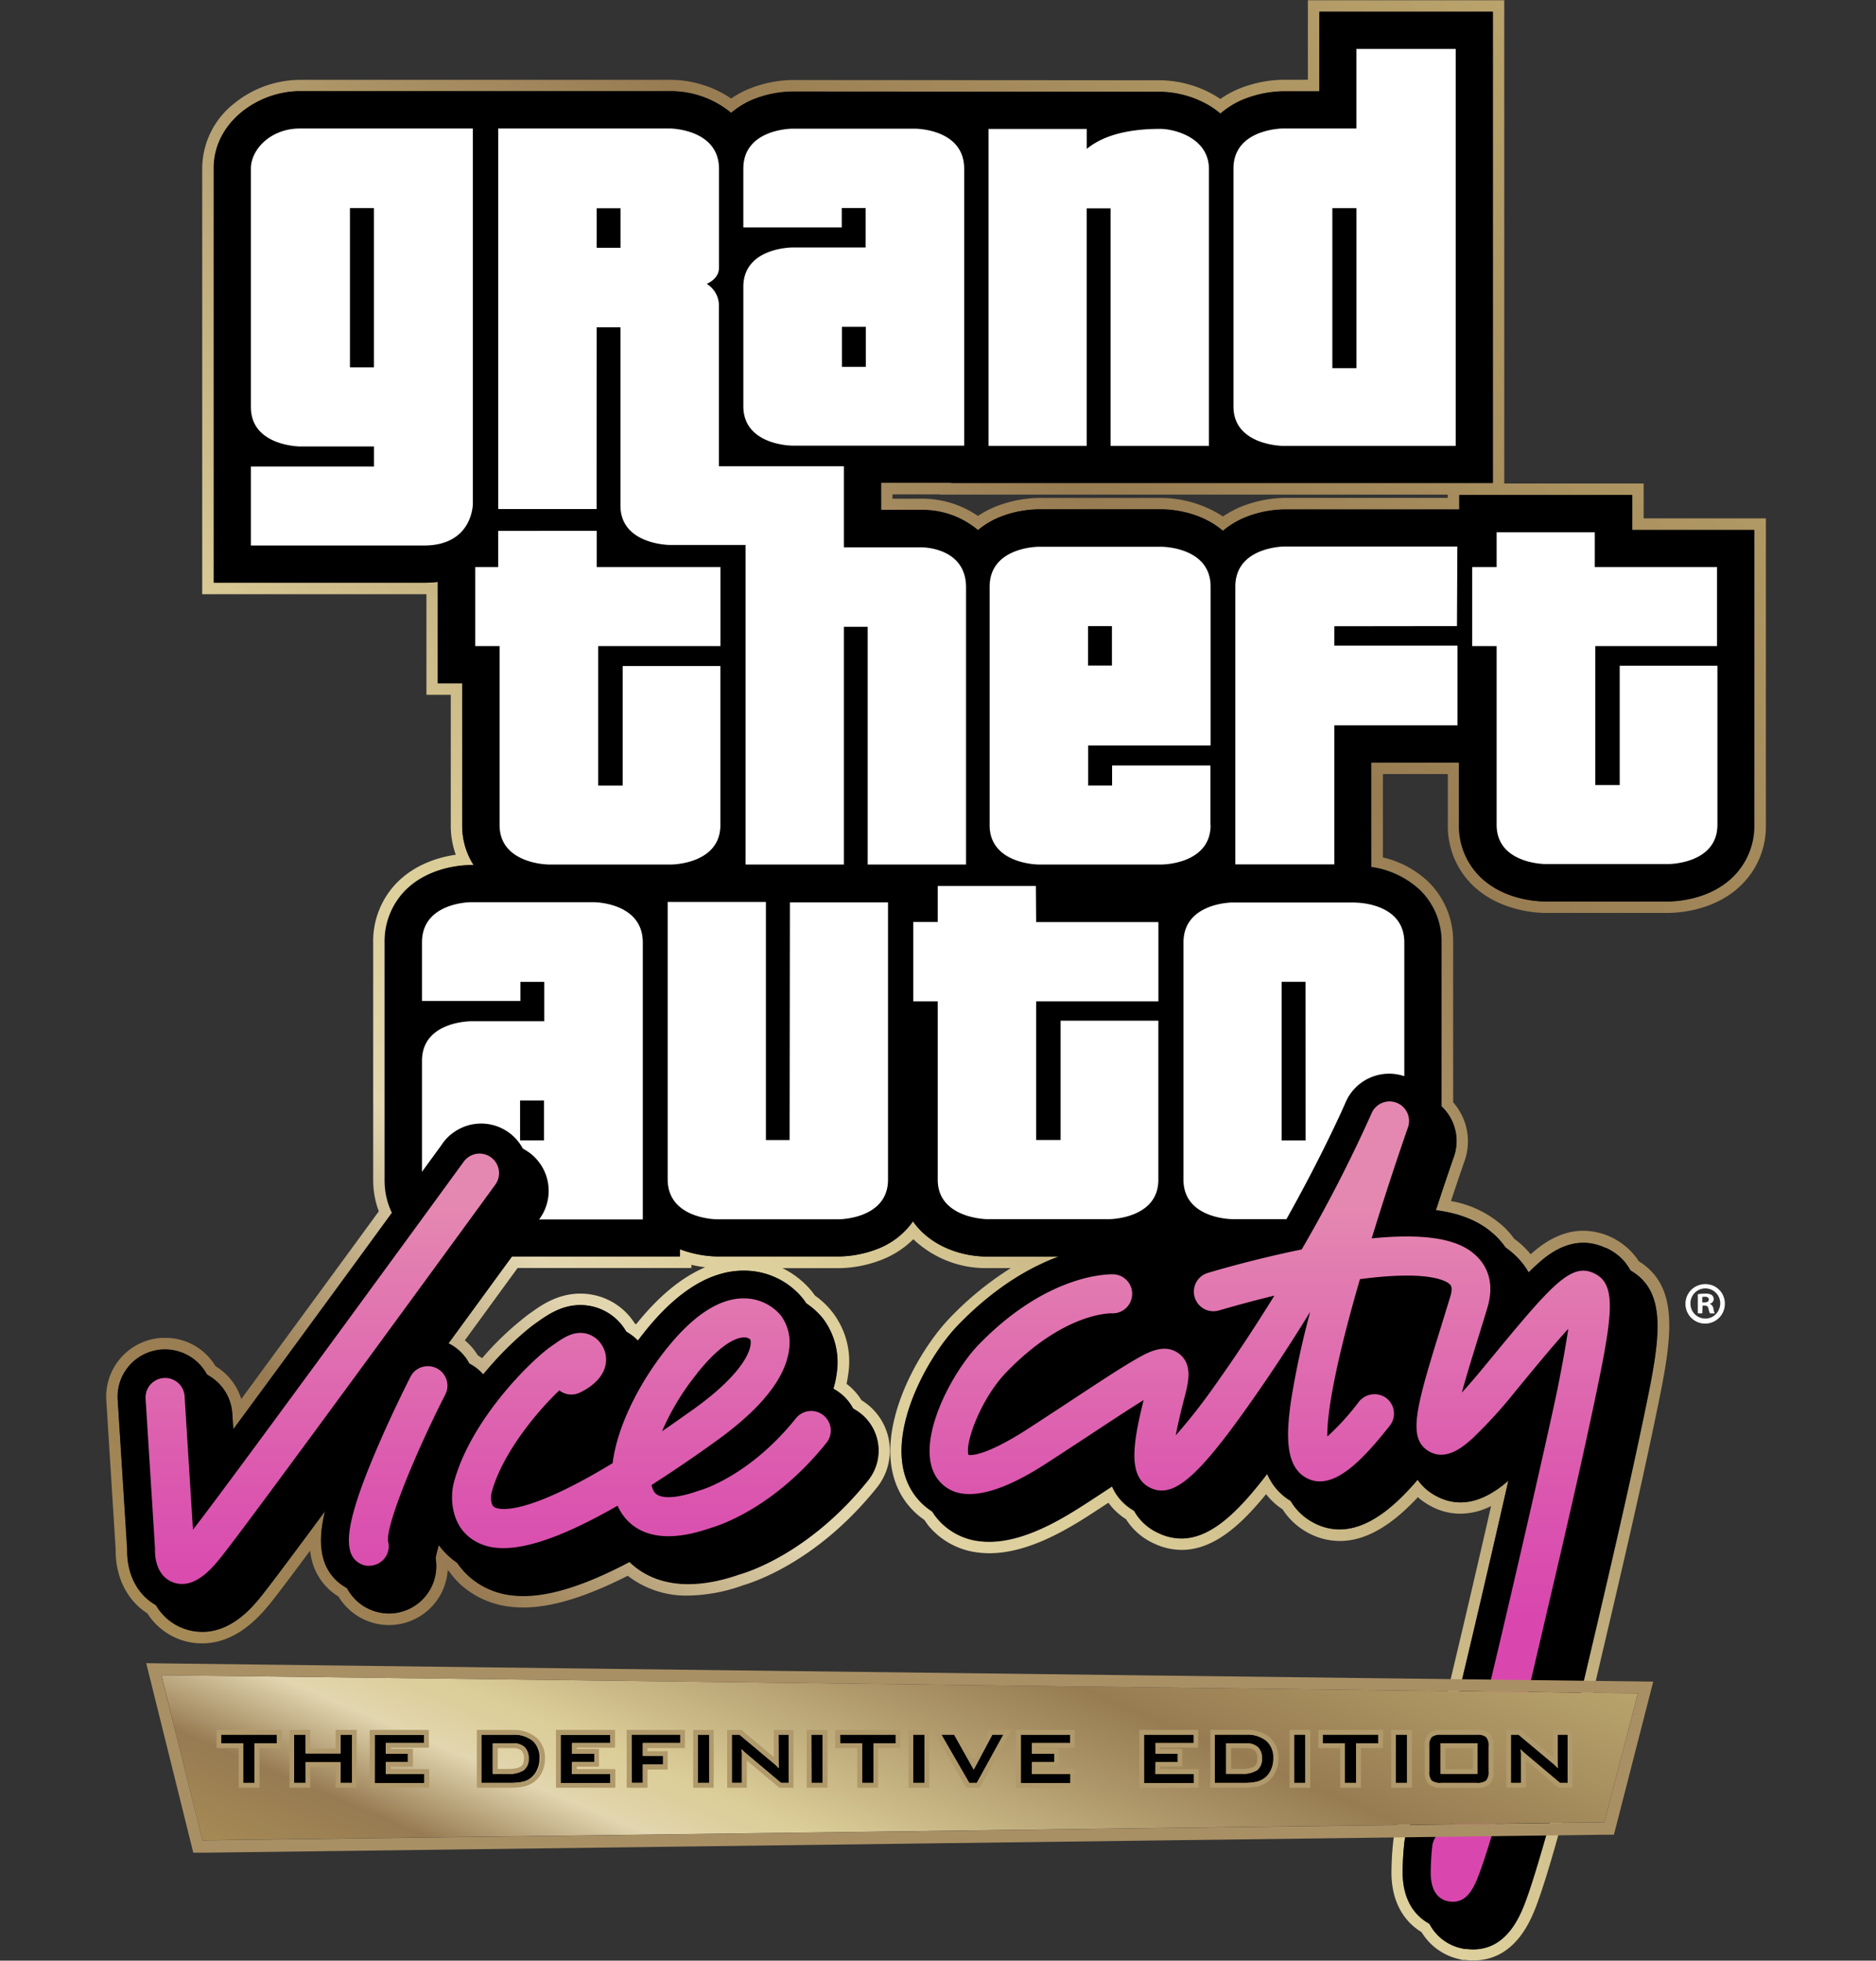 <svg width="269" height="281" fill="none" xmlns="http://www.w3.org/2000/svg"><rect width="100%" height="100%" fill="#333333" stroke="none"/><path d="M214.053 1.676v67.566h-77.661v-.033h-10.046v3.895h5.921A12.336 12.336 0 01140.226 76a11.88 11.88 0 013.15-1.884 15.692 15.692 0 015.532-1.095h17.665c.932 0 5.401.164 8.764 3.084a11.88 11.88 0 013.287-1.972 15.727 15.727 0 015.538-1.096h25.082v-2.065h24.802v4.996h17.528v42.292a10.209 10.209 0 01-3.018 7.356c-3.445 3.429-8.419 3.572-9.394 3.583H221.59c-.98 0-5.948-.176-9.377-3.599a10.195 10.195 0 01-2.969-7.373v-8.939h-12.599v14.943a12.842 12.842 0 017.066 3.396 10.262 10.262 0 013.013 7.488v23.553a6.737 6.737 0 011.72 7.176c-.148.422-.975 2.799-2.125 6.272a9.09 9.09 0 01-.324.986l-.115.356c3.835.498 6.661 1.758 8.765 3.834.466.466.886.976 1.254 1.523.571.393 1.105.839 1.594 1.331a10.521 10.521 0 011.703 2.229c.389-.394.767-.761 1.134-1.095 1.096-.97 3.49-3.155 6.694-3.155a7.472 7.472 0 013.243.755 7.303 7.303 0 013.489 3.183c5.664 3.21 4.163 10.407 1.933 21.132-2.355 11.29-5.357 24.058-8.008 35.32-1.265 5.379-2.465 10.457-3.489 14.948l-.926 4.043c-.613 2.738-.646 2.864-.893 3.363-.06.17-.246.728-.717 2.388-1.063 3.741-1.961 6.65-2.668 8.644-.827 2.306-2.684 7.499-7.74 7.499a7.972 7.972 0 01-.964-.061h-.334l-.191-.054a6.817 6.817 0 01-4.766-3.523c-2.07-1.095-3.801-3.33-3.867-7.164 0-1.448.077-2.894.23-4.333a7.124 7.124 0 013.834-5.636c2.427-8.869 7.669-31.266 11.109-46.417-2.374 2.077-4.669 3.116-6.886 3.116a7.28 7.28 0 01-3.489-.92 7.418 7.418 0 01-2.651-2.322c-2.772 3.253-6.754 7.12-11.191 7.12a7.898 7.898 0 01-3.878-1.035 8.182 8.182 0 01-3.122-3.018 8.297 8.297 0 01-3.385-3.889c-4.053 5.297-7.981 9.246-12.286 9.246a7.596 7.596 0 01-3.287-.767 7.438 7.438 0 01-3.495-3.182 7.319 7.319 0 01-3.171-3.495c-1.2.783-2.476 1.643-3.862 2.52-3.955 2.569-8.972 5.401-13.759 5.401-.508 0-1.015-.033-1.518-.099a9.248 9.248 0 01-5.976-3.287 8.323 8.323 0 01-.657-.925 9.207 9.207 0 01-2.191-1.928c-5.806-7.056 1.134-19.835 5.949-24.792 5.411-5.576 10.566-8.403 14.575-9.86h-10.626c-4.086-.06-8.217-1.791-10.473-5.044a11.044 11.044 0 01-5.051 3.933 15.904 15.904 0 01-5.477 1.095h-17.633a16.01 16.01 0 01-5.263-1.03v1.03H73.4l-9.093 12.445.104.049a6.729 6.729 0 012.903 2.882c.746.39 1.411.918 1.961 1.555a44.21 44.21 0 017.504-7.334l.395-.28c1.309-.914 3.363-2.36 6.025-2.36.552 0 1.103.059 1.643.175a7.583 7.583 0 014.93 3.566l.05.093a7.721 7.721 0 011.643 1.282c.328-.444.662-.877 1.008-1.31 4.623-5.784 9.383-8.736 14.154-8.736h.279a10.845 10.845 0 018.216 3.982c.185.233.357.477.515.728a10.537 10.537 0 012.339 2.126 10.398 10.398 0 011.983 7.811 13.825 13.825 0 01-.482 2.257c.377.197.733.431 1.063.701a6.698 6.698 0 011.758 2.136 6.797 6.797 0 012.153 10.265c-7.976 9.942-16.526 12.927-18.471 13.502a22.421 22.421 0 01-7.323 1.381c-4.07 0-6.749-1.545-8.436-3.167-6.266 3.287-11.201 4.876-15.21 4.876-.627 0-1.253-.04-1.874-.121a11.08 11.08 0 01-4.716-1.747 10.091 10.091 0 01-2.882-2.876 10.137 10.137 0 01-2.623-2.514 11.676 11.676 0 00-.46 1.824 6.796 6.796 0 01-6.661 7.97 6.203 6.203 0 01-.893-.061 6.809 6.809 0 01-5.133-3.582 6.728 6.728 0 01-2.158-1.786 6.844 6.844 0 01-1.254-2.508c-.422-1.616-.493-3.572.246-6.689-4.14 5.604-7.438 10.014-8.764 11.701-1.325 1.687-4.426 5.576-8.808 5.576a7.673 7.673 0 01-6.666-3.835c-2.618-1.489-4.157-4.436-4.092-7.986l-1.386-21.428a6.893 6.893 0 01.351-2.629 6.794 6.794 0 011.337-2.295 6.71 6.71 0 012.147-1.605 6.772 6.772 0 012.552-.674h.438a6.776 6.776 0 016.026 3.637 6.612 6.612 0 012.915 3.009c.389.8.615 1.669.667 2.556l.093 2.219a7701.4 7701.4 0 0022.77-31.047 10.562 10.562 0 01-1.046-4.7v-34.054a10.373 10.373 0 013.002-7.477c3.287-3.287 7.997-3.604 9.224-3.604h.548a10.41 10.41 0 01-1.643-5.73V97.928h-3.506V83.391c-.65.076-1.306.115-1.96.115H30.673V24.134c0-6.606 6.37-11.048 12.342-11.048h53.066a13.692 13.692 0 018.764 3.106 12.115 12.115 0 013.232-1.956 15.64 15.64 0 015.522-1.095l47.578.033h5.176a14.31 14.31 0 017.077 2.004c.554.335 1.08.714 1.572 1.134a11.882 11.882 0 013.38-2.07 16.148 16.148 0 015.543-1.134h5.286V1.676h24.841zM167.34 183.67a6.82 6.82 0 013.763-4.727 11.882 11.882 0 01-3.21-1.939c-.981.832-2.091 1.5-3.286 1.977-.56.218-1.132.401-1.715.548a6.825 6.825 0 012.641 2.739c.682.36 1.298.832 1.824 1.396l-.017.006zM215.696.033h-28.16v11.399h-3.643a17.628 17.628 0 00-6.145 1.254c-.976.395-1.904.899-2.767 1.5a15.84 15.84 0 00-.712-.46 16.02 16.02 0 00-7.926-2.223h-5.182l-47.572-.033c-2.108.04-4.19.463-6.146 1.249-.915.373-1.787.843-2.602 1.402a15.67 15.67 0 00-8.764-2.678H43.005a15.09 15.09 0 00-9.471 3.423 11.902 11.902 0 00-4.541 9.312V85.16h32.153v14.422h3.49v18.679c-.01 1.444.233 2.879.717 4.24-2.191.312-5.653 1.232-8.359 3.927a11.958 11.958 0 00-3.483 8.644v34.043a12.706 12.706 0 00.805 4.492c-5.702 7.816-13.371 18.229-19.72 26.905a8.365 8.365 0 00-2.497-3.834 7.833 7.833 0 00-1.2-.876 8.32 8.32 0 00-7.203-4.054h-.548a8.448 8.448 0 00-7.904 8.973l1.342 21.362c-.05 3.922 1.643 7.302 4.547 9.148a9.244 9.244 0 006.573 4.212c.419.059.842.088 1.265.088 5.21 0 8.65-4.322 10.117-6.168.893-1.123 2.695-3.506 5.374-7.121.061.502.156 1 .284 1.49a8.477 8.477 0 003.79 5.083 8.49 8.49 0 006.13 4.015c.364.046.73.07 1.096.071a8.434 8.434 0 008.435-7.844l.181.126a11.621 11.621 0 003.16 3.068 12.793 12.793 0 005.401 1.999c.694.092 1.393.138 2.093.137 4.042 0 8.95-1.49 14.976-4.546a13.695 13.695 0 008.67 2.837 24.152 24.152 0 007.828-1.457c2.514-.75 11.142-3.938 19.248-14.039a8.461 8.461 0 00-2.224-12.5 8.508 8.508 0 00-1.939-2.191l-.202-.159c.093-.438.17-.882.224-1.314a11.506 11.506 0 00-4.76-11.339 18.288 18.288 0 00-.427-.581 12.553 12.553 0 00-4.234-3.346h8.216c2.1-.043 4.174-.464 6.124-1.244a13.295 13.295 0 004.432-2.903 15.023 15.023 0 0010.44 4.141h3.538a45.587 45.587 0 00-8.643 7.033c-5.33 5.478-12.599 19.035-6.026 26.983a10.763 10.763 0 002.274 2.071c.191.29.383.547.547.783a10.874 10.874 0 007.039 3.878 13.17 13.17 0 001.742.115c5.264 0 10.594-3.029 14.652-5.664l2.411-1.572a9.091 9.091 0 002.525 2.361 9.176 9.176 0 004.004 3.478 9.346 9.346 0 003.977.92c4.634 0 8.556-3.642 12.1-7.991a9.932 9.932 0 002.377 2.191 9.849 9.849 0 003.522 3.286 9.635 9.635 0 004.672 1.238c3.594 0 7.269-2.059 11.191-6.277.564.493 1.184.92 1.846 1.271a8.886 8.886 0 004.272 1.095 9.867 9.867 0 004.383-1.095c-3.605 15.759-7.828 33.599-9.986 41.629a8.694 8.694 0 00-4.059 6.573c-.16 1.5-.24 3.006-.241 4.514.082 4.93 2.563 7.291 4.311 8.342a8.467 8.467 0 005.576 3.911l.121.039.158.043h.471c.375.044.752.066 1.129.066 6.217 0 8.446-6.239 9.284-8.589.723-2.026 1.644-4.968 2.706-8.764.4-1.413.586-1.994.658-2.191.29-.602.367-.948.975-3.626l.92-4.048c1.013-4.442 2.191-9.46 3.445-14.789l.039-.165c2.651-11.278 5.658-24.052 8.013-35.363 2.262-10.857 3.911-18.766-2.328-22.661a9.665 9.665 0 00-7.942-4.382c-3.61 0-6.278 2.219-7.57 3.374a11.322 11.322 0 00-.8-.882 12.612 12.612 0 00-1.572-1.347 12.39 12.39 0 00-1.276-1.506 14.97 14.97 0 00-7.784-3.889c1.096-3.32 1.868-5.522 1.956-5.774a8.432 8.432 0 00-1.644-8.381v-22.896a11.906 11.906 0 00-3.5-8.654 13.961 13.961 0 00-6.573-3.544v-11.958h9.312v7.296a11.792 11.792 0 003.445 8.534c3.895 3.889 9.466 4.081 10.539 4.081h17.611c1.993-.027 6.967-.487 10.549-4.064a11.774 11.774 0 002.602-3.923c.595-1.469.888-3.043.86-4.628V74.293h-17.528v-4.996h-19.988V.033zm-87.707 70.82h6.76v.032H207.6v.477h-23.416c-2.112.036-4.2.456-6.163 1.238-.933.378-1.824.856-2.656 1.424a16.433 16.433 0 00-8.764-2.657h-17.682a17.421 17.421 0 00-6.151 1.238c-.891.36-1.742.81-2.542 1.342a14.148 14.148 0 00-7.975-2.475h-4.284l.022-.62zm38.069 109.277a13.503 13.503 0 001.835-1.062l.115.076a8.58 8.58 0 00-1.363 1.802 7.11 7.11 0 00-.587-.816zm-91.837 1.6h24.923v-.455c.654.154 1.316.269 1.983.345-3.374 1.424-6.699 4.158-9.92 8.184l-.186-.121a9.17 9.17 0 00-2.509-2.629 9.077 9.077 0 00-3.336-1.446 9.434 9.434 0 00-1.96-.208c-3.21 0-5.577 1.643-6.99 2.662l-.394.274a43.383 43.383 0 00-6.71 6.326 6.602 6.602 0 00-.614-.41 8.41 8.41 0 00-1.857-2.153c2.914-3.982 5.533-7.587 7.57-10.369z" fill="url(#paint0_linear_2_28)"/><path d="M234.046 75.936V70.94h-24.802v2.065h-25.06c-1.897.028-3.773.4-5.538 1.096a11.884 11.884 0 00-3.287 1.972c-3.385-2.92-7.855-3.084-8.764-3.084h-17.676c-1.895.028-3.769.4-5.532 1.095a11.867 11.867 0 00-3.15 1.885 12.364 12.364 0 00-7.97-2.898h-5.921v-3.895h10.046v.033h77.672V1.676h-24.885v11.399h-5.286c-1.892.047-3.762.43-5.521 1.128a12.117 12.117 0 00-3.38 2.065c-.492-.42-1.017-.8-1.572-1.133a14.387 14.387 0 00-7.077-1.989h-5.176l-47.578-.033c-1.892.028-3.763.4-5.522 1.096a12.114 12.114 0 00-3.232 1.955 13.632 13.632 0 00-8.764-3.105H43.005c-5.971 0-12.369 4.436-12.369 11.048v59.41h30.192c.656 0 1.31-.039 1.961-.115v14.537h3.49v20.322a10.41 10.41 0 001.643 5.73h-.4c-.964 0-5.916.164-9.361 3.604a10.367 10.367 0 00-2.974 7.477v34.043c0 4.524 2.497 8.129 6.852 9.86a15.912 15.912 0 005.478 1.095H97.5v-1.03c1.684.637 3.464.985 5.264 1.03h17.616a15.904 15.904 0 005.477-1.095 11.062 11.062 0 005.051-3.933c2.273 3.253 6.387 4.984 10.473 5.045h17.72a15.882 15.882 0 005.477-1.096 11.895 11.895 0 003.287-1.977 12.18 12.18 0 003.33 1.993 15.916 15.916 0 005.478 1.096h17.654a16.186 16.186 0 005.478-1.096c4.382-1.752 6.863-5.357 6.863-9.859v-34.016a10.33 10.33 0 00-3.012-7.488 12.853 12.853 0 00-7.061-3.369v-14.986h12.598v8.939a10.204 10.204 0 002.964 7.373c3.429 3.423 8.397 3.599 9.377 3.599h17.616c.981 0 5.949-.154 9.394-3.583a10.149 10.149 0 002.975-7.389V75.936h-17.474z" fill="#000"/><path d="M183.926 63.901h24.808V7.017h-14.241v11.399h-10.567s-7.06.038-7.06 5.746v34.092c-.006 5.598 7.06 5.648 7.06 5.648zm7.121-34.07h3.451v22.935h-3.451V29.83zM67.802 72.22V18.417H43.004c-4.234 0-7.027 3.045-7.027 5.718v34.213c0 5.604 7.055 5.642 7.055 5.642h10.594v2.87h-17.65v11.323h24.852c6.974-.017 6.974-5.96 6.974-5.96zM53.62 52.652h-3.44V29.825h3.44v22.826zm102.206-22.793h3.418v34.043h14.105v-39.69c0-4.382-4.809-5.74-7-5.74-4.733 0-8.217.985-10.517 2.864v-2.86h-14.083v45.427h14.077V29.858zm90.38 62.746V81.276h-17.528v-4.995h-14.077v4.995h-3.506v11.328h3.506v25.602c0 5.642 7.011 5.631 7.011 5.631h17.638s7.011 0 7.011-5.631V95.414h-14.012v17.101h-3.505V92.604h17.462zm-37.291-2.87l.055-11.41h-24.781s-7.055 0-7.055 5.746v39.811h14.198v-19.927h17.66V92.538h-17.66v-2.782l17.583-.022zm-35.347 28.483v-8.512h-14.105v2.876h-3.429v-5.735h17.556v-22.77c0-5.714-7.017-5.714-7.017-5.714h-17.654s-7.017 0-7.017 5.74v34.154c0 5.63 7.028 5.647 7.028 5.647h17.643s7.017 0 7.017-5.658l-.022-.028zm-17.555-28.483h3.428v5.658h-3.428v-5.658zM71.636 118.25c0 5.609 7.022 5.653 7.022 5.653h17.627s7.011-.033 7.011-5.658V95.452H89.285v17.14h-3.506V92.604h17.528V81.276H85.565v-5.192H71.433v5.192h-3.286v11.328h3.489v25.646zM85.56 46.904h3.407v25.553c0 5.642 7.12 5.648 7.12 5.648h10.819v45.798h14.099v-34.07h3.413v34.07h14.105V84.179c0-5.73-6.261-5.73-6.261-5.73h-11.257V66.827h-17.922V44.03a3.68 3.68 0 00-1.748-3.353s1.759-.657 1.764-2.3V24.21c0-5.74-7.011-5.795-7.011-5.795h-24.65v54.54h14.11l.012-26.052zm0-17.057h3.418v5.67H85.56v-5.67zm28.045 34.022h24.649v-39.69c0-5.736-7.017-5.736-7.017-5.736h-17.632s-7.017 0-7.017 5.735v8.42h14.111V29.82h3.423v5.647H113.6s-7.012 0-7.012 5.642v17.112c0 5.631 7.012 5.648 7.012 5.648h.005zm7.121-17.025h3.423v5.74h-3.423v-5.74zm-35.604 82.46H67.528s-7.017 0-7.017 5.74v8.414h14.11v-2.739h3.424v5.647H67.522s-7.011 0-7.011 5.648v17.112c0 5.625 7.011 5.642 7.011 5.642h24.65v-39.707c-.017-5.757-7.034-5.757-7.034-5.757h-.016zM78 163.435h-3.424v-5.713h3.424v5.713zm35.221-.044h-3.396v-34.12H95.737v39.745c0 5.692 7.001 5.73 7.001 5.73h17.599s6.995-.038 6.995-5.669v-39.746h-14.067l-.043 34.06zm35.314-36.41h-14.072v5.16h-3.506v11.372h3.506v25.58c0 5.527 7.011 5.636 7.011 5.636h17.61s7.012-.032 7.012-5.636v-22.809H152.08v17.101h-3.506v-19.872h17.528v-11.355h-17.528l-.038-5.177zm45.792 2.367h-17.605s-7.022 0-7.022 5.724v34.016c0 5.641 7.022 5.641 7.022 5.641h17.611s7.033 0 7.033-5.641v-34.016c0-5.768-7.033-5.708-7.033-5.708l-.006-.016zm-7.121 34.098h-3.429v-22.732h3.418l.011 22.732z" fill="#fff"/><path d="M203.563 186.66h-6.918v11.311h6.94l-.022-11.311z" fill="#000"/><path d="M123.421 202.605a6.755 6.755 0 00-4.722-1.474 14.31 14.31 0 001.287-4.332 10.465 10.465 0 00-.202-4.125 10.35 10.35 0 00-1.786-3.719 10.875 10.875 0 00-8.216-3.988c-4.864-.12-9.718 2.832-14.44 8.737a44.567 44.567 0 00-1.747 2.333 8.414 8.414 0 00-.953-2.399 7.572 7.572 0 00-4.93-3.571c-3.489-.745-6.107 1.095-7.668 2.191l-.4.279c-1.725 1.2-5.302 4.437-8.66 8.764a6.775 6.775 0 00-2.647-5.222 6.786 6.786 0 00-5.728-1.214c7.789-10.637 14.384-19.686 14.532-19.889a6.798 6.798 0 00-3.542-10.876 6.776 6.776 0 00-5.13.715 4.49 4.49 0 00-.344.214 6.605 6.605 0 00-1.928 1.95c-.247.339-20.952 28.746-32.29 44.039l-.603-8.424a6.725 6.725 0 00-.68-2.564 6.824 6.824 0 00-3.9-3.44 6.92 6.92 0 00-2.629-.35 6.764 6.764 0 00-4.667 2.29 6.676 6.676 0 00-1.33 2.289 6.798 6.798 0 00-.357 2.629l1.348 21.429c-.072 3.982 1.873 7.219 5.11 8.468a7.735 7.735 0 002.794.52c4.42.028 7.46-3.807 8.802-5.548 2.131-2.684 9.197-12.243 16.756-22.541-.416.921-.843 1.89-1.27 2.887-4.481 10.407-4.881 14.521-4.103 17.495a6.817 6.817 0 005.702 5.029 6.693 6.693 0 002.613-.164 6.78 6.78 0 004.968-7.707c.306-1.452.739-2.874 1.293-4.251a10.768 10.768 0 004.716 7.816 11.067 11.067 0 004.716 1.748c4.322.591 9.805-.926 17.085-4.755 2.541 2.449 7.329 4.716 15.759 1.786 1.944-.548 10.495-3.56 18.47-13.502a6.803 6.803 0 00-1.057-9.553h-.022zm-36.327 7.482a55.808 55.808 0 01-8.441 4.191 37.816 37.816 0 015.477-7.57 6.796 6.796 0 003.374-.548c.29-.126.574-.267.85-.422a31.58 31.58 0 00-1.26 4.349zm146.01-28.368c-4.787-2.251-8.529 1.128-9.936 2.404-.806.729-1.682 1.616-2.651 2.679a10.307 10.307 0 00-3.035-6.677c-2.69-2.701-6.633-4.015-12.429-4.081 1.781-5.56 3.21-9.651 3.407-10.221a6.792 6.792 0 00-12.653-4.93c-.033.077-3.139 7.274-8.895 17.463a168.303 168.303 0 00-12.007 3.073h-.066a6.803 6.803 0 00-3.172 10.916 7.89 7.89 0 00-3.927.055 6.787 6.787 0 00.798-6.983 6.778 6.778 0 00-5.821-3.939c-1.095-.06-11.224-.258-22.425 11.278-4.82 4.963-11.755 17.737-5.949 24.797a9.248 9.248 0 005.976 3.287c5.22.706 10.901-2.46 15.277-5.303 2.191-1.429 4.152-2.738 5.889-3.834.065 3.336 1.172 6.387 4.639 8.008a7.657 7.657 0 003.287.767c4.929 0 9.399-5.214 14.115-11.705.072 3.544 1.03 7.356 4.678 9.366 5.954 3.287 11.503-1.889 15.069-6.069a7.471 7.471 0 002.651 2.328c3.287 1.78 6.853.975 10.572-2.394a54.897 54.897 0 004.382-4.59c-3.117 13.913-9.958 43.492-12.856 54.042a7.121 7.121 0 00-3.834 5.631 40.82 40.82 0 00-.23 4.338c.082 4.979 2.98 7.291 5.779 7.833l.191.055h.334c.32.039.642.059.965.06 5.055 0 6.912-5.193 7.739-7.499.707-1.993 1.605-4.902 2.668-8.643.471-1.644.657-2.219.718-2.388.246-.499.279-.641.892-3.364l.921-4.048c1.024-4.491 2.223-9.569 3.489-14.948 2.651-11.262 5.653-24.03 8.008-35.319 2.328-11.082 3.834-18.416-2.558-21.445zm-78.532 18.279a1337.76 1337.76 0 01-5.839 3.834c.4-.559.837-1.089 1.309-1.589 6.617-6.803 11.612-7.153 12.094-7.17h.072c-1.928 1.178-4.421 2.816-7.636 4.925zm21.587-4.344a6.164 6.164 0 00-.833-1.096 7.17 7.17 0 001.452.17c-.203.307-.4.625-.619.926zm29.798-5.001l-.126.405c-1.052 3.38-1.912 6.151-2.558 8.496a6.656 6.656 0 00-4.65-.762c.547-2.426 1.287-5.379 2.284-8.972a31.609 31.609 0 015.346-.12c-.099.325-.197.642-.296.953z" fill="#000"/><path d="M86.36 203.854h-5.05v4.65h5.05v-4.65z" fill="#000"/><path d="M120.567 199.751a6.735 6.735 0 00-4.716-1.462 14.144 14.144 0 001.249-4.344 10.4 10.4 0 00-1.989-7.844 10.84 10.84 0 00-8.216-3.982c-4.864-.121-9.717 2.832-14.433 8.731a44.616 44.616 0 00-1.753 2.333 8.12 8.12 0 00-.953-2.399 7.597 7.597 0 00-4.93-3.566c-3.49-.75-6.113 1.096-7.669 2.191l-.394.28c-1.731 1.199-5.303 4.437-8.666 8.764a6.788 6.788 0 00-8.38-6.431 12277.218 12277.218 0 0014.526-19.894 6.806 6.806 0 00.592-7.757 6.872 6.872 0 00-1.84-2.032 6.766 6.766 0 00-7.779-.159 6.617 6.617 0 00-1.928 1.95c-.246.34-20.957 28.747-32.29 44.04l-.548-8.441a6.811 6.811 0 00-5.898-6.28 6.804 6.804 0 00-7.33 4.527 6.73 6.73 0 00-.346 2.635l1.348 21.428c-.077 3.988 1.868 7.22 5.105 8.469.891.344 1.838.52 2.794.52 4.42 0 7.471-3.834 8.835-5.549 2.13-2.684 9.197-12.242 16.761-22.54-.416.92-.849 1.89-1.276 2.887-4.48 10.407-4.88 14.521-4.103 17.495a6.808 6.808 0 0013.3-2.848c.306-1.452.739-2.874 1.293-4.251a10.749 10.749 0 004.678 7.811 11.066 11.066 0 004.716 1.747c4.322.592 9.805-.925 17.084-4.754 2.547 2.448 7.335 4.716 15.765 1.791 1.939-.548 10.495-3.566 18.465-13.502a6.807 6.807 0 00-1.058-9.564h-.016zm-36.333 7.482a55.735 55.735 0 01-8.44 4.202 37.976 37.976 0 015.477-7.57 6.728 6.728 0 003.374-.548c.29-.126.575-.263.855-.416a30.566 30.566 0 00-1.266 4.332zm146.033-28.363c-4.788-2.256-8.529 1.129-9.937 2.4-.81.728-1.681 1.643-2.656 2.678a10.368 10.368 0 00-3.073-6.677c-2.695-2.695-6.634-4.015-12.434-4.081 1.78-5.56 3.209-9.651 3.412-10.221a6.788 6.788 0 00-.21-5.111 6.793 6.793 0 00-12.443.181c-.033.077-3.139 7.274-8.901 17.468a168.858 168.858 0 00-12.007 3.068h-.066a6.781 6.781 0 00-4.538 4.597 6.78 6.78 0 001.367 6.314 7.887 7.887 0 00-3.906.038 6.793 6.793 0 00-1.555-9.797 6.799 6.799 0 00-3.473-1.158c-1.096-.06-11.218-.252-22.425 11.284-4.815 4.93-11.755 17.736-5.949 24.792a9.227 9.227 0 005.976 3.286c5.22.707 10.9-2.454 15.277-5.302l5.888-3.834c.066 3.335 1.173 6.386 4.64 8.013a7.748 7.748 0 003.286.767c4.93 0 9.4-5.22 14.116-11.711.071 3.544 1.035 7.362 4.678 9.367 5.954 3.286 11.503-1.89 15.069-6.069a7.469 7.469 0 002.651 2.327c3.287 1.781 6.852.975 10.577-2.393a54.058 54.058 0 004.382-4.585c-3.095 13.908-9.942 43.498-12.823 54.025a7.123 7.123 0 00-3.834 5.637 40.978 40.978 0 00-.23 4.333c.088 4.984 2.98 7.29 5.784 7.833l.186.054.335.028c.319.039.641.059.964.06 5.061 0 6.912-5.193 7.739-7.504.713-1.994 1.611-4.897 2.673-8.638.472-1.644.652-2.191.713-2.389.246-.498.279-.646.898-3.363l.92-4.053a1321.91 1321.91 0 013.484-14.949c2.651-11.262 5.653-24.024 8.008-35.319 2.312-11.081 3.834-18.427-2.569-21.445l.006.049zm-78.538 18.279l-5.845 3.834c.401-.551.838-1.074 1.31-1.566 6.611-6.803 11.618-7.159 12.105-7.176h.066c-1.939 1.151-4.47 2.794-7.636 4.908zm51.374-9.356l-.126.406c-1.046 3.379-1.911 6.157-2.552 8.496a6.568 6.568 0 00-3.336-.888 7.084 7.084 0 00-1.315.126 191.238 191.238 0 012.279-8.972 32.248 32.248 0 015.346-.115l-.296.947z" fill="#000"/><path d="M228.919 199.521c2.388-11.448 2.838-15.529-.361-17.041-3.391-1.594-6.234 1.857-15.661 13.294a106.386 106.386 0 01-3.232 3.763h-.038c.701-2.569 1.671-5.691 2.536-8.468.356-1.161.729-2.361 1.096-3.588 1.145-3.741-.154-6.069-1.441-7.362-1.703-1.698-5.11-3.631-15.129-2.634 2.607-8.524 5.039-15.447 5.165-15.814a2.79 2.79 0 00-.048-2.143 2.793 2.793 0 00-1.548-1.481 2.808 2.808 0 00-2.143.048 2.803 2.803 0 00-1.481 1.549 206.318 206.318 0 01-9.985 19.429c-7.209 1.468-13.201 3.287-13.481 3.369a2.788 2.788 0 00-1.966 2.41c-.038.369-.001.741.109 1.095.11.353.286.68.521.965.235.28.521.514.843.69a2.852 2.852 0 002.148.202c.049 0 3.346-1.013 7.909-2.114a238.464 238.464 0 01-9.032 13.584 79.052 79.052 0 01-5.111 6.442c.257-1.369.657-3.111 1.2-5.215l.104-.405c.504-1.955 1.194-4.639-.91-6.146-2.103-1.506-4.546-.055-6.354.992-1.95 1.128-4.782 2.985-8.703 5.565a1293.749 1293.749 0 01-6.398 4.185c-5.905 3.834-8.135 3.911-8.649 3.834-.586-1.703 1.851-8.216 5.477-11.914 8.217-8.457 14.79-8.391 15.042-8.386a2.796 2.796 0 002.941-2.651 2.799 2.799 0 00-2.651-2.941c-.373 0-9.219-.351-19.347 10.073-3.999 4.119-9.64 14.724-5.729 19.478a5.223 5.223 0 003.423 1.879c4.431.602 10.292-3.215 12.566-4.694 2.426-1.578 4.552-2.975 6.419-4.202 2.695-1.774 5.095-3.352 6.919-4.48 0 0 .038 0 .032.027-1.588 6.409-2.24 11.015 1.025 12.544 3.106 1.451 6.447-1.26 13.255-10.747 3.61-5.034 6.82-9.942 9.619-14.505a123.594 123.594 0 00-2.739 12.67c-.695 4.776-.914 9.432 2.164 11.125 3.736 2.054 7.964-2.378 11.985-7.472a2.795 2.795 0 00-.701-4.097 2.875 2.875 0 00-3.769.718 35.886 35.886 0 01-4.448 4.902h-.038c-.033-2.377.548-8.123 4.382-21.494l.296-1.03c10.15-1.347 12.5.351 12.9.751.126.126.454.454.049 1.769l-1.096 3.566c-3.796 12.248-5.22 16.827-1.824 18.662 2.476 1.336 4.93-.893 6.026-1.846a67.992 67.992 0 006.25-6.847c2.508-3.04 5.401-6.573 7.564-8.928-.394 2.738-1.052 6.129-1.419 8.013-1.013 5.226-11.984 53.33-14.997 63.348a3.18 3.18 0 00-3.089 2.81 38.397 38.397 0 00-.214 3.895c.049 2.996 1.49 3.834 2.689 4.004h.033c2.684.367 3.665-2.388 4.53-4.815.685-1.922 1.561-4.749 2.591-8.386 1.802-6.348 0 1.298 2.481-9.602 3.15-14.001 7.992-33.627 11.443-50.202zM70.414 165.878a2.786 2.786 0 00-.991-.461 2.742 2.742 0 00-2.12.329 2.88 2.88 0 00-.805.74c-.34.465-33.282 45.655-38.83 52.749l-1.206-19.243a2.806 2.806 0 00-4.85-1.602 2.803 2.803 0 00-.742 1.953l1.358 21.609c-.066 1.862.548 4.048 2.558 4.82.27.104.551.175.838.214 2.739.372 5.045-2.531 6.217-4.005 4.93-6.217 37.795-51.281 39.181-53.198a2.799 2.799 0 00-.608-3.905zm-16.772 58.429a2.771 2.771 0 002.01-3.374c-.378-2.251 3.917-12.675 8.162-21.001a2.81 2.81 0 00.334-1.063 2.805 2.805 0 00-3.697-2.919 2.744 2.744 0 00-.965.547 2.88 2.88 0 00-.662.893c-.099.192-2.449 4.799-4.695 10.024-4.283 9.942-4.382 13.113-3.91 14.905a2.84 2.84 0 002.344 2.081 3.02 3.02 0 001.079-.093zm11.36-11.503c-.427 1.956-.323 5.817 2.783 7.86a7.28 7.28 0 003.068 1.129c3.182.433 8.386-.647 17.698-5.993.202.457.45.892.739 1.298 1.643 2.312 5.17 4.503 12.648 1.879 1.216-.345 9.098-2.875 16.569-12.193.229-.288.4-.617.504-.969a2.808 2.808 0 00-4.891-2.536c-6.699 8.353-13.694 10.297-13.732 10.314l-.241.071c-3.227 1.145-5.588 1.216-6.316.186a2.738 2.738 0 01-.405-1.019 196.747 196.747 0 009.312-6.343c6.397-4.595 9.892-8.988 10.407-13.058a6.576 6.576 0 00-1.156-4.87 6.903 6.903 0 00-5.198-2.476c-3.55-.076-7.33 2.361-11.23 7.236-3.9 4.875-7.07 11.131-7.717 16.384-13.316 8.063-16.608 6.54-16.98 6.288-.548-.334-.472-1.545-.4-1.966 1.457-5.615 6.485-11.662 9.733-14.757a2.791 2.791 0 002.86.356c.69-.307 2.99-1.473 3.659-3.571a3.836 3.836 0 00-.384-3.221 3.632 3.632 0 00-2.355-1.72c-1.775-.378-3.243.652-4.536 1.561l-.41.285c-2.794 1.939-11.673 10.572-14.018 19.768a.403.403 0 010 .115l-.01-.038zM99.96 196.82c3.654-4.568 5.861-5.116 6.645-5.137h.285c.254.028.494.131.69.295.35.921-.406 4.437-8.069 9.942-1.643 1.161-3.138 2.229-4.584 3.21a35.609 35.609 0 015.033-8.288v-.022z" fill="url(#paint1_linear_2_28)"/><path d="M167.954 174.768l-7.373 5.242 5.713 5.795 7.296-6.107-5.636-4.93z" fill="#000"/><path d="M247.324 186.786a2.826 2.826 0 01-3.325 2.87 2.835 2.835 0 01-1.074-5.138 2.942 2.942 0 012.651-.285c.34.135.649.336.91.592.262.253.47.557.613.892.148.337.224.701.225 1.069zm-4.93 0c-.006.286.044.571.148.838a2.117 2.117 0 001.167 1.188 2.111 2.111 0 001.654-.005 1.98 1.98 0 00.69-.482 2.02 2.02 0 00.449-.712 2.14 2.14 0 00-1.15-2.794 2.135 2.135 0 00-2.794 1.15 2.084 2.084 0 00-.164.817zm1.693 1.44h-.636v-2.739a5.76 5.76 0 011.057-.082 1.7 1.7 0 01.953.203.774.774 0 01.269.602.702.702 0 01-.548.636v.033a.785.785 0 01.345.268.845.845 0 01.159.405c.027.238.094.47.197.685h-.684a2.61 2.61 0 01-.22-.674.463.463 0 00-.16-.323.478.478 0 00-.344-.115h-.345l-.043 1.101zm0-1.561h.301c.356 0 .641-.115.641-.4 0-.285-.187-.416-.592-.416-.117 0-.235.011-.35.033v.783z" fill="#fff"/><path d="M23.154 240.088l5.877 23.663 201.027-2.58 4.799-18.481-211.703-2.602z" fill="url(#paint2_linear_2_28)"/><path d="M23.154 240.088l211.714 2.602-4.81 18.492-201.027 2.586-5.888-23.664.01-.016zm-2.191-1.731l.547 2.191 5.878 23.663.328 1.32h1.359l201.027-2.58h1.315l.329-1.27 4.765-18.548.548-2.125-2.191-.027-211.709-2.586-2.23-.027.034-.011z" fill="url(#paint3_linear_2_28)"/><path d="M31.71 249.854h3.171v5.675h1.61v-5.675h3.189v-1.237h-7.97v1.237zm17.106 1.447h-4.995v-2.684h-1.644v6.912h1.644v-2.98h5.023v2.975h1.643v-6.907h-1.643l-.028 2.684zm6.508 1.216h3.16v-1.178h-3.16v-1.528H60.8v-1.178H53.72v6.913h7.12v-1.299h-5.515v-1.73zm21.072-3.013a4.32 4.32 0 00-2.925-.887h-4.454v6.912h4.038a9.467 9.467 0 001.714-.126 2.958 2.958 0 002.191-1.643 3.719 3.719 0 00.4-1.747 3.1 3.1 0 00-.214-1.375 3.05 3.05 0 00-.745-1.134h-.005zm-1.331 4.207a4.021 4.021 0 01-2.356.52h-2.048v-4.382h2.854a2.406 2.406 0 011.703.548c.203.213.357.467.455.745.103.276.144.571.12.865.032.319-.015.641-.137.937-.129.3-.33.563-.586.767h-.005zm6.978-1.194h3.194v-1.178h-3.194v-1.528h5.478v-1.178H80.4v6.913h7.12v-1.299h-5.532l.055-1.73zm8.529 3.012h1.61v-2.624h2.909v-1.259h-2.909v-1.835h5.385V248.6h-7.023l.028 6.929zm9.509 0h1.61v-6.912h-1.61v6.912zm11.563-3.286v.372c0 .275.017.549.049.822a5.199 5.199 0 00-.345-.367 9.043 9.043 0 00-.438-.384l-4.869-4.075h-1.096v6.913h1.446v-4.229c0-.192 0-.389-.049-.602.082.087.164.18.257.268l.323.29 5.078 4.273h1.096v-6.907h-1.474l.022 3.626zm4.716 3.286h1.611v-6.912h-1.644l.033 6.912zm4.108-5.675h3.172v5.675h1.61v-5.675h3.188v-1.237h-7.997l.027 1.237zm10.474 5.675h1.615v-6.912h-1.604l-.011 6.912zm8.698-1.917l-2.821-4.995h-1.862l3.998 6.912h1.096l3.801-6.912h-1.555l-2.657 4.995zm8.342-1.095h3.199v-1.178h-3.193v-1.528h5.477v-1.178h-7.12v6.913h7.12v-1.299h-5.51l.027-1.73zm17.698 0h3.194v-1.178h-3.194v-1.528h5.478v-1.178h-7.121v6.913h7.121v-1.299h-5.505l.027-1.73zm15.885-3.013a4.318 4.318 0 00-2.925-.887h-4.453v6.912h4.037a9.524 9.524 0 001.72-.126 3.038 3.038 0 001.123-.411 2.962 2.962 0 001.095-1.216 3.706 3.706 0 00.4-1.747 3.143 3.143 0 00-1.002-2.525h.005zm-1.353 4.207a4.02 4.02 0 01-2.355.52h-2.081v-4.382h2.853a2.406 2.406 0 011.704.548c.202.215.358.468.46.745.098.277.137.572.115.865a2.007 2.007 0 01-.674 1.704h-.022zm5.336 1.818h1.61v-6.912h-1.61v6.912zm4.102-5.675h3.177v5.675h1.627v-5.675h3.161v-1.237h-7.948l-.017 1.237zm10.473 5.675h1.611v-6.912h-1.611v6.912zm11.607-6.912h-5.088a1.98 1.98 0 00-1.364.345 1.803 1.803 0 00-.351 1.287v3.648c-.054.46.071.923.351 1.293.399.274.883.394 1.364.339h5.088c.481.055.966-.065 1.364-.339.28-.37.406-.833.351-1.293v-3.648a1.773 1.773 0 00-.351-1.287 1.963 1.963 0 00-1.342-.345h-.022zm.115 5.614h-5.285v-4.382h5.302l-.017 4.382zm11.503-5.614v4.004c0 .164 0 .432.055.821a3.677 3.677 0 00-.35-.367 7 7 0 00-.439-.383l-4.869-4.075h-1.096v6.912h1.446v-4.228c0-.192-.027-.389-.049-.603.077.088.164.181.252.268l.323.291 5.078 4.272h1.095v-6.912h-1.446z" fill="#000"/><path d="M224.789 248.617v6.912h-1.095l-5.078-4.272-.323-.291a4.786 4.786 0 01-.252-.268c0 .214.038.411.049.603.011.191 0 .356 0 .493v3.735h-1.446v-6.912h1.095l4.87 4.075c.17.137.312.263.438.383.125.114.242.237.351.367 0-.389-.044-.663-.055-.821-.011-.159 0-.285 0-.373v-3.631h1.446zm-13.042 0c.482-.057.967.066 1.364.345.28.367.405.829.35 1.287v3.648c.055.46-.071.923-.35 1.293a2.006 2.006 0 01-1.364.339h-5.089a2.007 2.007 0 01-1.364-.339 1.794 1.794 0 01-.35-1.293v-3.648c-.05-.458.076-.918.35-1.287a1.982 1.982 0 011.364-.345h5.089zm-5.193 5.614h5.308v-4.382h-5.308v4.382zm-4.787-5.614v6.912h-1.611v-6.912h1.611zm-4.114 0v1.237h-3.199v5.675h-1.61v-5.675h-3.177v-1.237h7.986zm-10.479 0v6.912h-1.604v-6.912h1.604zm-8.517 0a4.32 4.32 0 012.925.887 3.144 3.144 0 011.024 2.525 3.717 3.717 0 01-.4 1.747 2.96 2.96 0 01-1.123 1.216 3.037 3.037 0 01-1.095.411 9.524 9.524 0 01-1.72.126h-4.081v-6.912h4.47zm-2.827 5.614h2.087c.82.072 1.643-.11 2.356-.52a2.02 2.02 0 00.695-1.704 2.086 2.086 0 00-.575-1.61 2.405 2.405 0 00-1.703-.548h-2.86v4.382zm-4.666-5.614v1.194h-5.478v1.544h3.193v1.194h-3.193v1.715h5.538v1.298h-7.181v-6.945h7.121zm-17.72 0v1.194h-5.478v1.544h3.193v1.194h-3.188v1.715h5.538v1.298h-7.121v-6.945h7.056zm-9.515 0l-3.834 6.912h-1.096l-3.998-6.912h1.807l2.799 4.995 2.673-4.995H143.929zm-11.371 0v6.912h-1.644v-6.912h1.644zm-4.109 0v1.237h-3.21v5.675h-1.61v-5.675h-3.171v-1.237h7.991zm-10.489 0v6.912h-1.611v-6.912h1.611zm-4.881 0v6.912h-1.095l-5.078-4.272-.323-.291c-.093-.087-.175-.18-.258-.268 0 .214.039.411.05.603.011.191 0 .356 0 .493v3.735h-1.446v-6.912h1.095l4.87 4.075c.164.137.312.263.438.383.125.113.24.236.345.367a39.646 39.646 0 01-.049-.821v-4.004h1.451zm-11.404 0v6.912h-1.611v-6.912h1.611zm-4.125 0v1.194h-5.384v1.818h2.908v1.26h-2.908v2.624h-1.61v-6.896h6.994zm-10.057 0v1.194h-5.477v1.544h3.193v1.194H82v1.715h5.522v1.298H80.4v-6.945h7.093zm-14 0a4.32 4.32 0 012.925.887 3.145 3.145 0 011.024 2.525 3.719 3.719 0 01-.4 1.747c-.246.499-.625.92-1.095 1.216-.344.21-.725.35-1.123.411a9.467 9.467 0 01-1.715.126h-4.091v-6.912h4.475zm-2.832 5.614h2.098c.82.072 1.642-.11 2.355-.52.24-.209.428-.472.548-.767.121-.296.169-.618.137-.937a2.012 2.012 0 00-.12-.865 2.08 2.08 0 00-.455-.745 2.406 2.406 0 00-1.704-.548h-2.86v4.382zm-9.86-5.614v1.194h-5.477v1.544h3.193v1.194h-3.193v1.715h5.537v1.298h-7.12v-6.945h7.06zm-10.336 0v6.912h-1.643v-2.98H43.82v2.975h-1.644v-6.907h1.644v2.684h5.023v-2.684h1.643-.022zm-10.736 0v1.237h-3.237v5.675h-1.61v-5.675H31.71v-1.237h8.019zm185.772-.685h-2.815v3.894l-4.465-3.735-.191-.159h-2.032v8.282h2.815v-3.917l4.459 3.758.191.159h2.038v-8.282zm-13.727 0h-5.088a2.54 2.54 0 00-1.841.548 2.404 2.404 0 00-.454.832c-.094.305-.126.625-.094.942v3.648c-.032.319 0 .641.094.948.091.306.246.59.454.833.52.414 1.179.61 1.841.547h5.088a2.564 2.564 0 001.841-.547c.208-.243.363-.527.454-.833.094-.307.126-.629.094-.948v-3.653c.032-.317 0-.638-.094-.942a2.275 2.275 0 00-.454-.833 2.544 2.544 0 00-1.841-.548v.006zm-4.508 2.607h3.939v3.007h-3.939v-3.007zm-4.804-2.607h-2.979v8.282h2.979v-8.282zm-4.113 0h-9.312v2.607h3.133v5.675h2.98v-5.675h3.139l.06-2.607zm-10.462 0h-2.98v8.282h2.974l.006-8.282zm-9.225 0h-5.116v8.282h4.722a9.93 9.93 0 001.846-.137c.479-.082.94-.251 1.358-.498a3.745 3.745 0 001.37-1.49 4.387 4.387 0 00.476-2.06 3.832 3.832 0 00-1.26-3.04 4.996 4.996 0 00-3.396-1.057zm-2.158 2.607h2.191c.441-.04.881.088 1.233.356a1.43 1.43 0 01.361 1.096c0 .843-.318 1.095-.422 1.155-.23.176-.756.384-1.944.384h-1.397v-3.007l-.022.016zm-4.667-2.607h-8.479v8.282h8.518v-2.668h-5.538v-.345h3.193v-2.547h-3.193v-.175h5.477v-2.547h.022zm-17.698 0h-8.479v8.282h8.518v-2.668h-5.538v-.345h3.193v-2.547h-3.193v-.175h5.477v-2.547h.022zm-9.065 0h-3.205l-.197.361-2.076 3.895-2.191-3.906-.197-.35h-3.423l.591 1.024 3.999 6.918.197.34h1.912l.197-.351 3.834-6.918.548-1.013h.011zm-11.843 0h-2.958v8.282h2.975l-.017-8.282zm-4.108 0h-9.367v2.607h3.172v5.675h2.98v-5.675h3.188l.027-2.607zm-10.468 0h-2.979v8.282h2.979v-8.282zm-4.88 0h-2.816v3.894l-4.464-3.735-.192-.159h-2.032v8.282h2.816v-3.917l4.464 3.758.192.159h2.032v-8.282zm-11.399 0h-2.98v8.282h2.942v-8.282h.038zm-4.125 0H89.86v8.282h2.98v-2.602h2.897v-2.629H92.83v-.449h5.384v-2.58l.038-.022zm-10.056 0H79.72v8.282h8.512v-2.668H82.71v-.345h3.177v-2.547h-3.177v-.175h5.478v-2.547h.006zm-14.691 0h-5.127v8.282h4.721a9.866 9.866 0 001.84-.137 4 4 0 001.36-.498 3.761 3.761 0 001.374-1.49 4.49 4.49 0 00.471-2.06 3.833 3.833 0 00-.285-1.643 3.9 3.9 0 00-.975-1.381 5.005 5.005 0 00-3.374-1.057l-.005-.016zm-2.159 2.607h2.192c.44-.04.88.088 1.232.356a1.433 1.433 0 01.361 1.096c0 .843-.317 1.095-.416 1.155-.235.176-.761.384-1.95.384h-1.397v-3.007l-.022.016zm-9.86-2.607h-8.473v8.282h8.523v-2.668h-5.521v-.345h3.193v-2.547h-3.193v-.175h5.477v-2.547h-.005zm-10.363 0h-2.99v2.684h-3.654v-2.684h-2.969v8.282h2.98v-2.974h3.654v2.974h3.007v-8.282h-.028zm-10.758 0h-9.312v2.607h3.172v5.675h2.98v-5.675h3.188v-2.607h-.028z" fill="url(#paint4_linear_2_28)"/><defs><linearGradient id="paint0_linear_2_28" x1="30.751" y1="241.178" x2="243.796" y2="28.133" gradientUnits="userSpaceOnUse"><stop stop-color="#A68B56"/><stop offset=".12" stop-color="#987B52"/><stop offset=".25" stop-color="#E3D7B1"/><stop offset=".3" stop-color="#DFD1A0"/><stop offset=".34" stop-color="#DDCF9A"/><stop offset=".58" stop-color="#AC9467"/><stop offset=".69" stop-color="#987C52"/><stop offset="1" stop-color="#BAA46C"/></linearGradient><linearGradient id="paint1_linear_2_28" x1="125.853" y1="157.858" x2="125.853" y2="272.543" gradientUnits="userSpaceOnUse"><stop offset=".13" stop-color="#E488B1"/><stop offset=".21" stop-color="#E27CB0"/><stop offset=".49" stop-color="#DB56AF"/><stop offset=".64" stop-color="#D947AE"/></linearGradient><linearGradient id="paint2_linear_2_28" x1="107.492" y1="295.729" x2="145.923" y2="205.075" gradientUnits="userSpaceOnUse"><stop stop-color="#A48955"/><stop offset=".12" stop-color="#977B52"/><stop offset=".25" stop-color="#E2D6B0"/><stop offset=".3" stop-color="#DED09F"/><stop offset=".34" stop-color="#DCCE99"/><stop offset=".58" stop-color="#AB9467"/><stop offset=".69" stop-color="#977C52"/><stop offset="1" stop-color="#B8A36C"/></linearGradient><linearGradient id="paint3_linear_2_28" x1="2278290" y1="-783344" x2="2214340" y2="689567" gradientUnits="userSpaceOnUse"><stop stop-color="#A68B56"/><stop offset=".12" stop-color="#987B52"/><stop offset=".25" stop-color="#E3D7B1"/><stop offset=".3" stop-color="#DFD1A0"/><stop offset=".34" stop-color="#DDCF9A"/><stop offset=".58" stop-color="#AC9467"/><stop offset=".69" stop-color="#987C52"/><stop offset="1" stop-color="#BAA46C"/></linearGradient><linearGradient id="paint4_linear_2_28" x1="281857" y1="-75861.5" x2="281158" y2="62778.5" gradientUnits="userSpaceOnUse"><stop stop-color="#A68B56"/><stop offset=".12" stop-color="#987B52"/><stop offset=".25" stop-color="#E3D7B1"/><stop offset=".3" stop-color="#DFD1A0"/><stop offset=".34" stop-color="#DDCF9A"/><stop offset=".58" stop-color="#AC9467"/><stop offset=".69" stop-color="#987C52"/><stop offset="1" stop-color="#BAA46C"/></linearGradient></defs></svg>